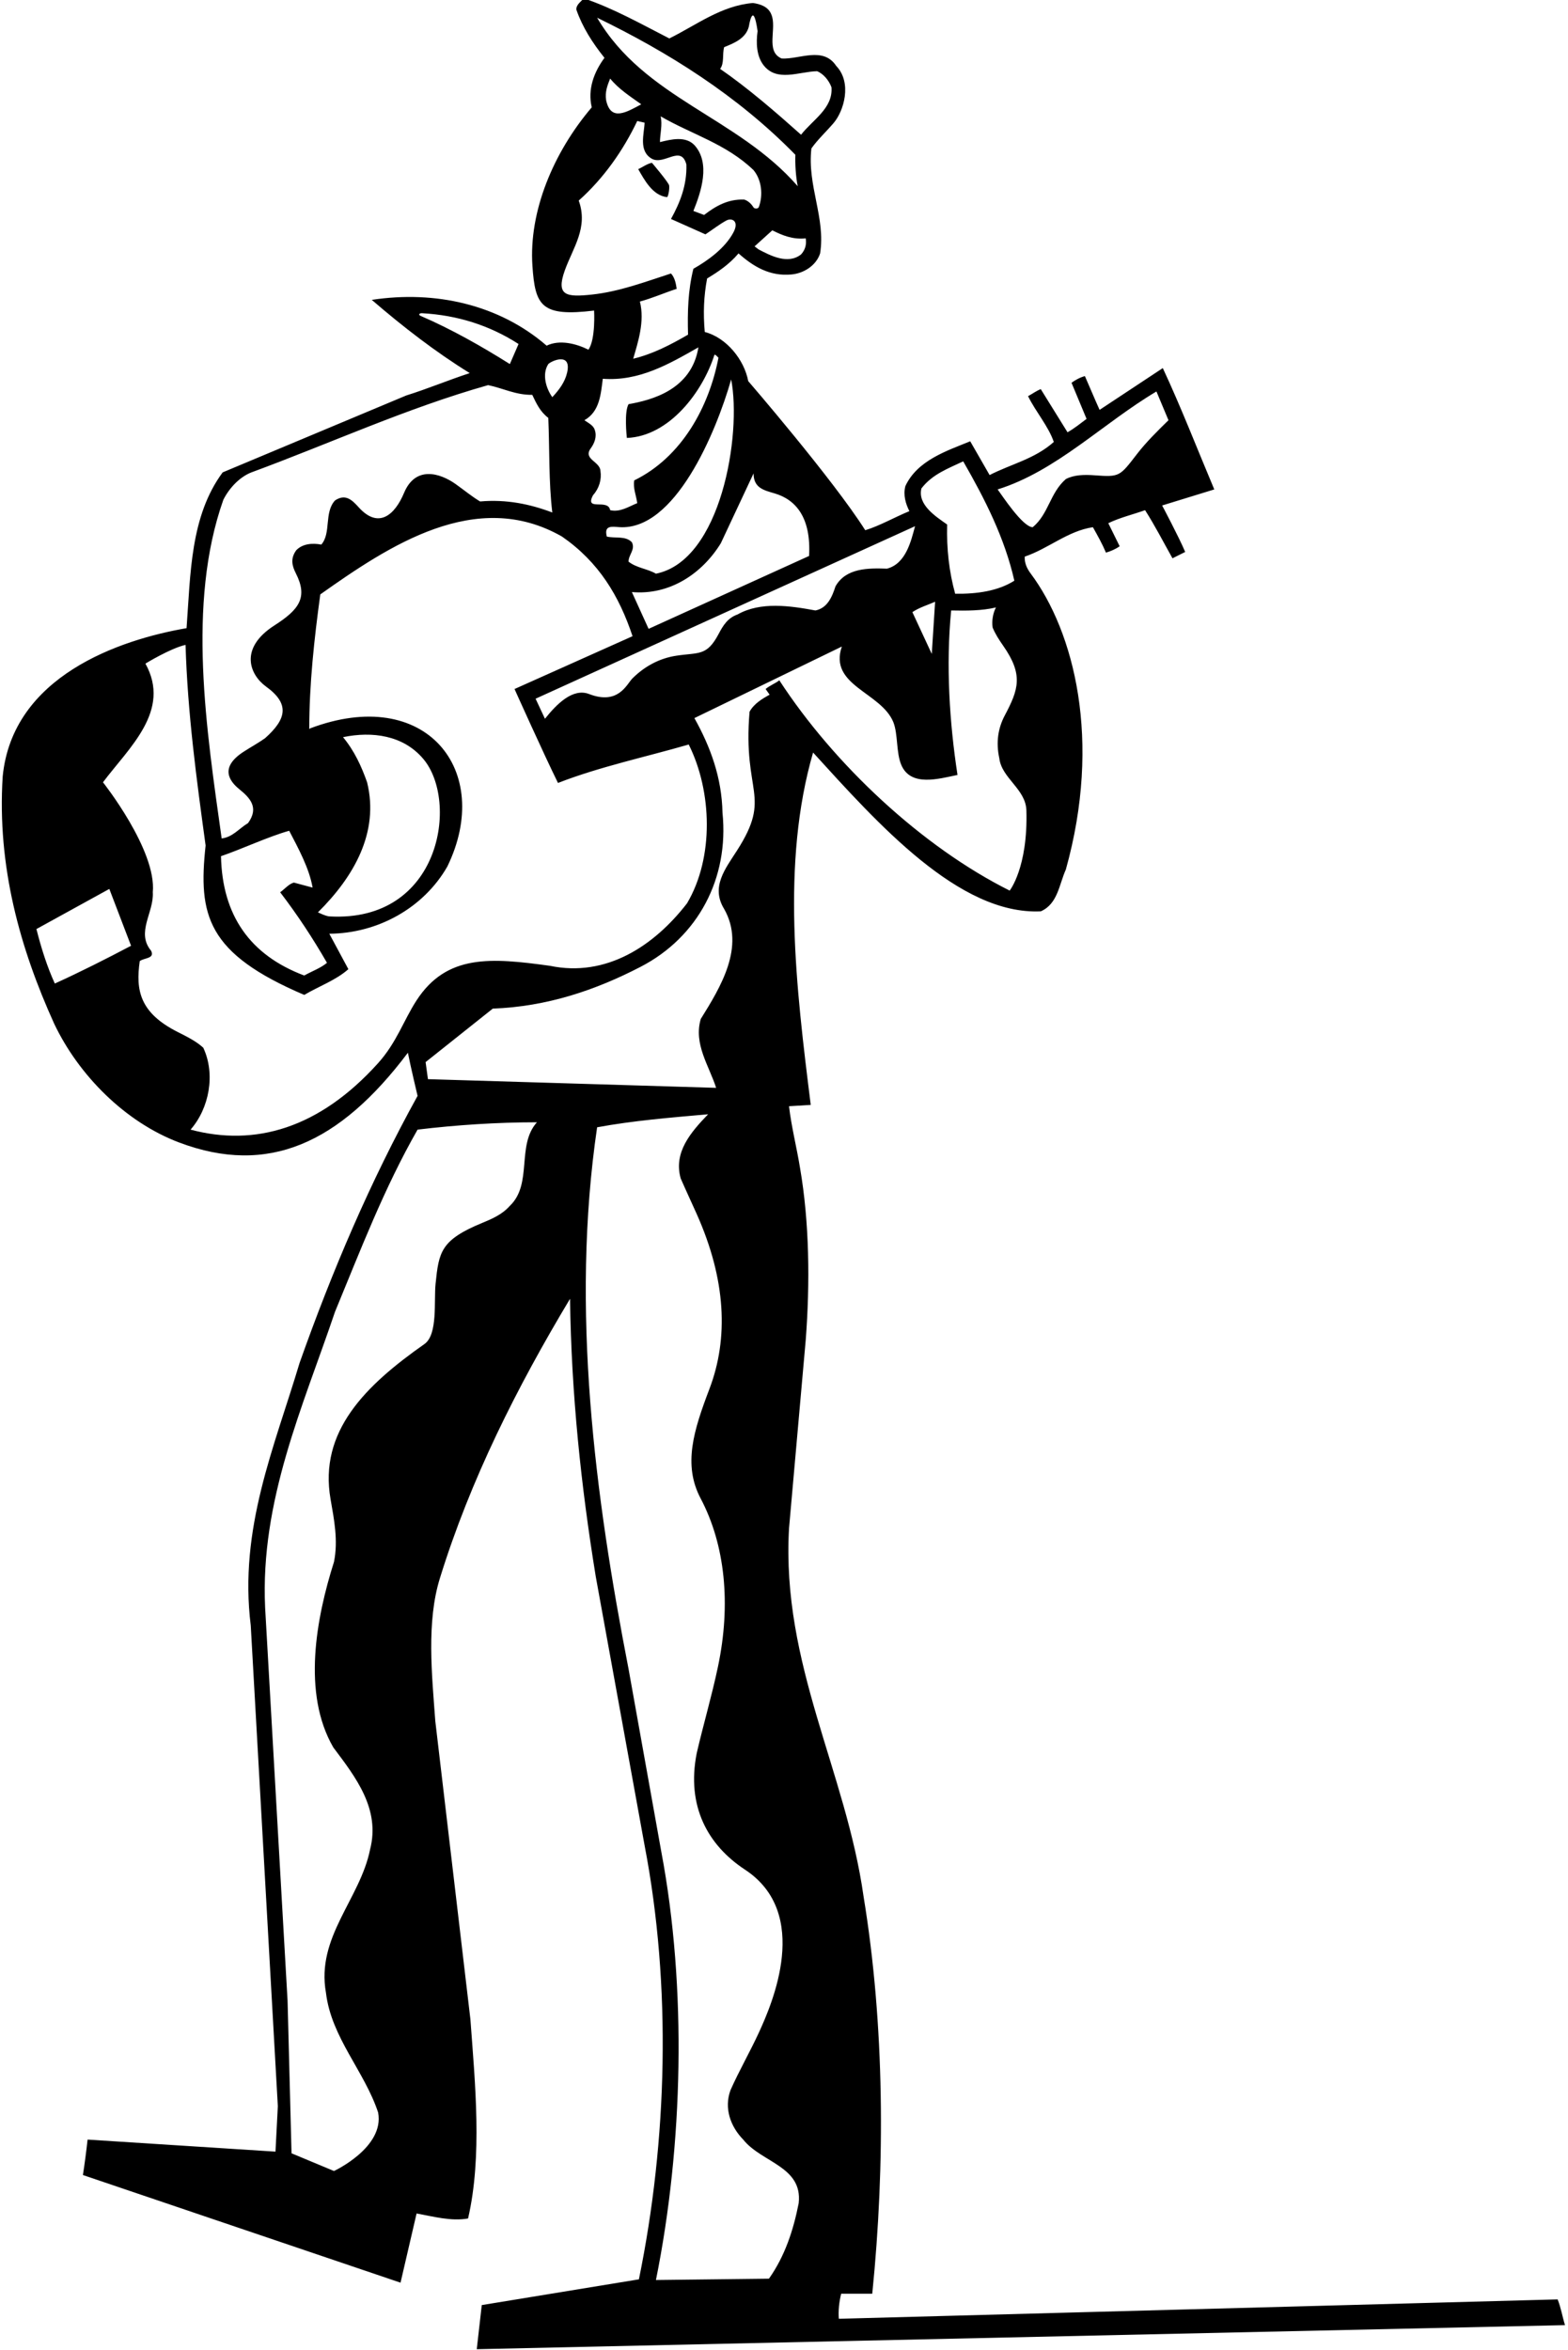 <?xml version="1.0" encoding="UTF-8"?>
<svg xmlns="http://www.w3.org/2000/svg" xmlns:xlink="http://www.w3.org/1999/xlink" width="469pt" height="703pt" viewBox="0 0 469 703" version="1.1">
<g id="surface1">
<path style=" stroke:none;fill-rule:nonzero;fill:rgb(0%,0%,0%);fill-opacity:1;" d="M 144.102 689.5 L 142.602 702.699 L 468.102 695.5 C 467.301 692.898 466.898 690.301 465.898 687.801 L 250.898 693.602 C 250.699 691.199 251 688.5 251.602 686.102 L 260.898 686.102 C 264.801 647.602 264.602 605.598 258.301 567.301 C 253 529.699 233.699 497.898 236 457.199 L 241 400.801 C 242.301 383.801 242.102 365.602 239.301 349.398 C 238.301 343.199 236.699 337 236 330.898 L 242.5 330.5 C 238.102 295.398 233.602 258.199 243.199 225.102 C 262.496 246.281 286.867 273.754 311.301 272.602 C 316.398 270.398 316.801 264.5 318.801 260.102 C 329.609 221.367 321.273 188.961 308.277 171.543 C 307.188 170.086 306.418 168.48 306.5 166.5 C 313.602 164.102 319.398 158.801 326.898 157.699 C 328.301 160.199 329.699 162.699 330.801 165.301 C 332.199 164.898 333.602 164.301 334.898 163.398 L 331.5 156.5 C 335 154.801 338.898 153.898 342.5 152.602 C 345.5 157.301 348 162.199 350.699 167 L 354.5 165.102 C 352.602 160.602 347.602 151.199 347.602 151.199 L 363.199 146.398 C 358.102 134.301 353.301 121.898 347.801 110.102 L 328.898 122.602 C 327.398 119.301 326 115.898 324.5 112.5 C 323 112.898 321.602 113.699 320.5 114.5 L 325 125.301 C 323.102 126.699 321.301 128.199 319.301 129.301 C 316.602 125 314 120.699 311.301 116.398 C 310 116.898 308.801 117.801 307.5 118.5 C 309.801 123.199 313.602 127.5 315.199 132.199 C 309.5 137.301 302.398 138.801 296 142.102 L 290.199 132 C 283.102 134.898 274.398 137.699 270.801 145.398 C 270.102 148.102 270.898 150.699 272 152.898 C 267.602 154.699 263.102 157.301 258.801 158.602 C 249.102 143.301 223.801 114 223.801 114 C 222.602 107.602 217.301 101 210.801 99.301 C 210.301 93.699 210.5 88.602 211.5 83.301 C 214.801 81.301 218.102 79.102 220.898 75.801 C 225.398 79.801 230.301 82.699 236.699 82.102 C 240.301 81.801 244.102 79.5 245.301 75.801 C 247 65.199 241.398 55.5 242.699 44.398 C 244.57 41.746 247.148 39.363 249.328 36.816 C 252.391 33.246 254.953 24.754 250.102 19.699 C 246.199 13.801 239.102 17.801 233.801 17.5 C 228.801 15.398 232.5 8.398 230.699 4.301 C 229.801 2 227.398 1.199 225.199 0.898 C 215.699 1.699 208.301 7.5 200.199 11.5 C 191.801 7.199 183.5 2.5 174.602 -0.5 C 173.699 0.602 172.301 1.398 172.398 2.898 C 174.199 8.102 177.199 12.801 180.801 17.301 C 177.699 21.5 175.699 26.699 177 32.102 C 165.473 45.648 158.156 63.281 159.25 79.504 C 160.059 91.504 161.887 94.809 177.699 92.898 C 177.699 92.898 178.199 101.5 176 104.602 C 172.398 102.801 167.398 101.5 163.5 103.398 C 149.301 91.102 130.199 86.801 111.199 89.699 C 120.602 97.801 130.301 105.301 140.5 111.602 C 134.102 113.699 127.898 116.301 121.5 118.301 L 66.602 141.301 C 56.898 154.398 57 171.699 55.801 187.898 C 35.75 191.355 3.719 202.223 0.801 232.301 C -0.898 259.199 6 283.699 16.199 306.199 C 23.492 321.562 37.406 335.66 53.645 341.77 C 80.102 351.719 101.469 342.168 122 314.898 C 122.801 319 124.898 327.801 124.898 327.801 C 110.699 353.5 99.301 380.301 89.602 407.699 C 82.102 432.801 71.398 457.199 75 486.199 L 83.102 630 L 82.398 643.602 L 26.199 640 C 25.801 643.602 25.301 647.398 24.801 650.602 L 119.801 682.801 L 124.602 662.102 C 129.602 663 134.898 664.5 140 663.602 C 144.301 645 142.102 623.199 140.699 604 L 130.199 514.801 C 129.199 501.102 127.5 485.102 131.602 472 C 140.699 442.602 154.602 415 170.5 388.5 C 170.898 417.102 173.801 444.602 178.199 471.602 L 192.801 552 C 200.898 594.102 199.602 640.301 191.102 681.801 Z M 345.898 117.102 L 349.5 125.699 C 346.25 128.887 342.871 132.199 340.109 135.777 C 334.922 142.492 334.949 142.73 327.484 142.18 C 324.355 141.945 321.277 142.004 318.801 143.301 C 314 147.5 313.699 153.699 308.898 157.699 C 305.898 157.699 299.602 148 298.398 146.398 C 316 140.898 329.898 126.602 345.898 117.102 Z M 275.602 146.102 C 278.898 141.801 283.699 140.102 288.102 138 C 294.602 149.301 300.5 160.898 303.398 173.699 C 298.5 176.801 292.199 177.699 285.699 177.602 C 283.898 171.102 283.102 164.199 283.301 156.898 C 279.898 154.5 274.398 151 275.602 146.102 Z M 279.699 180 L 278.699 195.602 L 272.898 183.102 C 275 181.699 277.398 181 279.699 180 Z M 273.699 157.398 C 272.5 161.801 271 168.602 265.301 170.102 C 259.602 169.898 253 169.898 249.898 175.398 C 248.898 178.5 247.5 181.898 243.898 182.602 C 236.301 181.199 227.5 179.898 220.602 183.801 C 217.621 184.84 216.23 187.199 214.957 189.609 C 211.402 196.336 209.078 195.102 202.273 196.141 C 197.234 196.91 192.789 199.324 189.172 202.922 C 187.453 204.633 185 211 176.199 207.602 C 171.336 205.719 166.5 210.602 163 215 L 160.199 209 Z M 225.398 141.602 C 225.398 146 228.516 146.645 231.723 147.594 C 238.039 149.461 242.648 154.824 242 166.301 L 194 188.102 L 189 177.102 C 200.301 178.102 210 171.602 215.602 162.5 Z M 218.699 113.5 C 221.871 129.938 215.727 167.695 196.199 171.602 C 193.602 170.102 190.398 169.898 188 168 C 188 165.898 190.102 164.398 189 162.199 C 187.102 160.199 184 161.102 181.5 160.5 C 180.629 157.086 182.938 157.523 185.223 157.68 C 201.812 158.801 214.102 129.59 218.699 113.5 Z M 225.32 61.957 C 224.703 60.926 223.672 60.016 222.602 59.699 C 217.801 59.5 214.102 61.602 210.602 64.301 L 207.398 63.102 C 209.699 57.398 212.602 48.801 207.699 43.398 C 205 40.602 200.699 41.699 197.398 42.5 C 197.398 40.199 198.199 37.301 197.602 34.801 C 206.898 40.199 217.199 43 225.398 50.898 C 227.809 53.82 228.293 58.297 226.984 61.906 C 226.77 62.496 225.684 62.562 225.32 61.957 Z M 239.602 76.102 C 235.699 79.199 230.5 76.5 226.898 74.602 L 225.699 73.699 L 231 68.898 C 234 70.398 237.102 71.699 241 71.301 C 241.301 73.199 240.801 74.801 239.602 76.102 Z M 216.602 14.102 C 219.602 12.898 223.102 11.5 224 7.898 C 224 7.898 225.227 -0.309 226.602 9.301 C 226.102 12.898 226.301 16.699 228.301 19.398 C 232.301 24.699 239 21.398 244.398 21.301 C 246.398 22.102 248 24.199 248.699 26.102 C 249.199 32.398 243.102 35.801 239.602 40.301 C 232.199 33.699 223.801 26.398 215.398 20.602 C 216.699 18.898 216 16.199 216.602 14.102 Z M 178.602 5.301 C 199.801 15.602 220.5 28.5 237.898 46.301 C 237.801 49 238 52.699 238.602 55.699 C 220.5 34.898 192.801 29.5 178.602 5.301 Z M 191.801 31.199 C 187.5 33.5 182.699 36.5 181.301 30 C 180.898 27.5 181.699 25.5 182.5 23.5 C 185.102 26.699 188.602 28.898 191.801 31.199 Z M 177.012 88.117 C 169.531 88.906 166.195 88.559 168.922 80.926 C 171.355 74.117 176.023 68.102 173.102 60 C 180.602 53.301 186.398 45 190.602 36.199 L 192.801 36.699 C 192.699 40 190.898 45.199 195 47.5 C 198.699 49.5 203.699 43.199 205.301 49.199 C 205.5 55.398 203.398 60.602 200.699 65.5 L 211 70.102 C 213.078 68.734 215.078 67.156 217.234 65.973 C 218.879 65.074 221.215 66.086 219.352 69.559 C 216.832 74.27 211.75 77.926 207.398 80.398 C 205.801 86.801 205.602 93.199 205.801 100.102 C 200.602 103.102 195.301 105.898 189.398 107.301 C 190.801 102.398 192.898 96.199 191.398 90.199 C 195.102 89.199 198.699 87.602 202.398 86.398 C 202.199 85 201.898 83.102 200.699 81.801 C 193.039 84.281 185.273 87.238 177.012 88.117 Z M 180.301 113.301 C 191.199 114.102 200.102 108.898 208.898 103.898 C 206.855 116.613 194.879 119.688 188 120.898 C 186.699 123.199 187.398 130.102 187.5 131 C 200.199 130.5 210.199 117.199 213.699 106.102 C 214.199 106.102 214.5 106.699 214.898 107 C 212.102 121.602 204 136.699 189.699 143.699 C 189.301 146 190.301 148.199 190.602 150.5 C 188.102 151.5 185.5 153.301 182.5 152.602 C 181.898 149 174.699 153.102 177.398 148.102 C 179.199 146.102 180 143.398 179.602 140.898 C 179.5 138 174.301 137.398 176.699 134.102 C 177.801 132.602 178.602 130.602 177.898 128.602 C 177.5 127.199 175.898 126.5 174.801 125.699 C 179.398 123.102 179.699 117.898 180.301 113.301 Z M 164 108.898 C 165.02 107.879 171.051 105.27 169.625 111.473 C 168.984 114.258 167.285 116.578 165.199 118.801 C 163.398 116.301 162 112 164 108.898 Z M 125.766 94.469 C 125.074 94.172 125.398 93.645 126.238 93.691 C 136.836 94.27 146.484 97.34 155.102 102.898 L 152.5 108.898 C 144.215 103.684 135.059 98.473 125.766 94.469 Z M 66.801 149.5 C 68.5 146.102 71.602 142.699 75.199 141.301 C 98.801 132.602 121.602 122.102 146 115.199 C 150.398 116.102 154.301 118.199 159.199 118.102 C 160.398 120.602 161.5 123.102 164 125 C 164.398 134.301 164.102 144.199 165.199 153.301 C 158.602 150.801 151.5 149.301 143.602 150 C 141.062 148.48 138.672 146.477 136.188 144.73 C 131.672 141.555 124.305 139.176 120.852 147.438 C 118.191 153.812 113.34 158.438 107.312 151.773 C 105.301 149.551 103.352 147.602 100.199 149.699 C 96.898 153.301 99.102 159.5 96.102 162.898 C 93.5 162.398 90.5 162.602 88.602 164.602 C 86.762 167.148 87.402 169.344 88.5 171.508 C 92.18 178.762 89.434 182.355 82.059 187.094 C 71.445 193.91 74.668 201.82 79.59 205.379 C 86.754 210.562 85.68 215.102 79.301 220.801 C 77.262 222.246 75.02 223.473 72.898 224.84 C 65.457 229.641 68.766 233.781 71.559 236.051 C 74.797 238.684 77.539 241.562 74.199 246.199 C 71.398 247.898 69.602 250.398 66.301 250.801 C 61.801 218.602 55.801 180.602 66.801 149.5 Z M 97.801 288 C 95.898 289.602 93.301 290.5 91 291.801 C 74.727 285.664 66.473 273.77 66.102 256.102 C 72.301 254 80.102 250.301 86.5 248.5 C 89.199 253.699 92.5 259.699 93.5 265.5 L 87.898 264 C 86.398 264.398 85.199 265.898 83.801 266.898 C 89 273.699 93.602 280.699 97.801 288 Z M 109.801 234 C 108.102 229.199 106 224.602 102.602 220.5 C 111.301 218.699 120.602 219.898 126.602 227 C 137.312 239.633 131.879 275.996 98.523 274.117 C 97.414 274.055 95.102 272.898 95.102 272.898 C 105.801 262.301 113.5 249 109.801 234 Z M 16.398 294.199 C 14.102 289.199 12.301 283.5 10.898 277.898 L 32.699 265.898 L 39.199 282.898 C 31.801 286.801 24.102 290.699 16.398 294.199 Z M 124.594 299.238 C 120.73 305.188 118.66 311.832 113.055 318.051 C 95.434 337.59 76.223 343.027 57 337.898 C 62.602 331.5 64.5 321.301 60.801 313.398 C 58.699 311.469 55.926 310.09 53.156 308.695 C 41.75 302.941 40.562 296.156 41.801 287.5 C 43 286.5 46.398 286.801 45.199 284.398 C 40.602 278.898 46.102 272.898 45.699 266.898 C 46.898 254.301 30.801 234 30.801 234 C 38.602 223.602 51.301 212.602 43.5 198.5 C 43.5 198.5 51 193.898 55.5 192.898 C 56.102 213.301 58.801 233.199 61.5 252.898 C 59.242 273.773 61.855 285.16 91 297.602 C 95.398 295 100.5 293.199 104.199 289.898 L 98.5 279.301 C 113 279.199 126.699 271.602 133.801 259.199 C 147.746 230.535 127.422 204.73 92.699 217.898 L 92.5 218.102 C 92.5 204.602 94 191 95.801 177.801 C 116.301 163.301 142.398 145.801 168.102 160.5 C 179.141 168.156 185.191 178.273 189.199 190.301 L 153.898 206.102 C 153.898 206.102 162.699 225.699 166.898 234.199 C 179.5 229.301 192.898 226.5 206 222.699 C 213 236.699 213.602 256.5 205.5 270.199 C 195.602 283 181.301 292.398 164.5 288.898 C 146.969 286.477 133.637 285.32 124.594 299.238 Z M 152.5 360.699 C 150.195 363.289 147.203 364.578 144.215 365.809 C 131.816 370.922 131.266 374.473 130.285 383.977 C 129.75 389.16 131 399.102 127 402 C 109.301 414.422 95.328 428.141 98.871 448.438 C 99.938 454.551 101.188 460.816 99.898 467.199 C 94.602 483.898 90.301 506.5 99.699 522.699 C 106.398 531.602 113.801 541.102 110.699 553.199 C 107.699 568.102 94.5 579.398 97.5 596.102 C 99.102 609.5 109 619.5 113.102 631.902 C 115.062 642.367 99.898 649.398 99.898 649.398 L 87.199 644.102 L 86.016 598.5 L 79.301 480.898 C 77.801 448.801 90.602 420.801 100.199 392.398 C 107.801 374 114.898 355.398 124.898 337.898 C 136.5 336.5 148.699 335.699 160.602 335.699 C 154.398 342.602 159.398 354.102 152.5 360.699 Z M 128 322.801 L 127.301 317.699 L 147.398 301.699 C 163.602 301.102 178.102 296.199 191.602 289.199 C 208.801 280.301 218.102 262.699 216.102 243.102 C 215.898 232.602 212.5 223.398 207.699 214.801 L 251.801 193.398 C 247.801 205.102 263.5 207 267.199 216 C 268.637 219.625 268.004 225.125 269.598 228.84 C 272.434 235.441 280.789 232.953 286.398 231.801 C 284 216.199 282.898 199 284.5 182.602 C 289.102 182.699 293.699 182.699 297.898 181.699 C 297 183.398 296.602 185.699 296.898 187.699 C 297.672 189.613 298.844 191.414 300.086 193.191 C 306.156 201.887 304.629 206.273 300.531 214.016 C 298.551 217.754 297.852 221.992 298.898 226.801 C 299.602 232.801 306.812 236.004 307 242.398 C 307.5 259.5 302 266.398 302 266.398 C 275.801 253.301 249.5 228.699 233.102 203.5 C 231.801 204.5 230.301 205 229 206.102 L 230.199 207.801 C 228 209 225.5 210.5 224.199 212.898 C 222.098 237.48 231.039 237.887 220.438 254.422 C 216.938 259.883 212.551 265.301 216.602 271.898 C 223 283.199 215.5 295.301 209.602 304.801 C 207.398 312.301 212.102 318.801 214.199 325.398 Z M 197.801 553.898 L 188 499.199 C 178 447.699 170.602 391.602 178.602 337.199 C 189.398 335.199 200.602 334.301 211.801 333.301 C 206.602 338.699 201.398 344.699 203.602 352.5 C 205.141 356.035 206.785 359.535 208.359 363.062 C 217.176 382.77 217.945 400.309 212.219 415.395 C 207.461 427.914 204.234 438.121 209.57 448.227 C 216.898 462.098 218.691 479.844 214.746 498.551 C 212.906 507.289 210.387 515.816 208.398 524.398 C 205.254 540.258 211.703 551.934 222.832 559.254 C 242.727 572.34 230.953 599.367 226.984 607.992 C 224.309 613.797 221.086 619.383 218.5 625.199 C 216.5 630.598 218.5 636.098 222.301 640 C 227.801 646.898 240.102 648 238.898 659 C 237.301 667.102 234.801 674.801 230 681.602 L 196.199 682 C 204.301 641.801 205.5 594.699 197.801 553.898 "/>
<path style=" stroke:none;fill-rule:nonzero;fill:rgb(0%,0%,0%);fill-opacity:1;" d="M 195 48.699 C 193.5 49 192.199 50 190.898 50.602 C 192.762 53.855 195.227 58.496 199.504 58.969 C 199.824 59.004 200.312 56.617 200.145 55.48 C 200.012 54.59 195 48.699 195 48.699 "/>
</g>
</svg>
